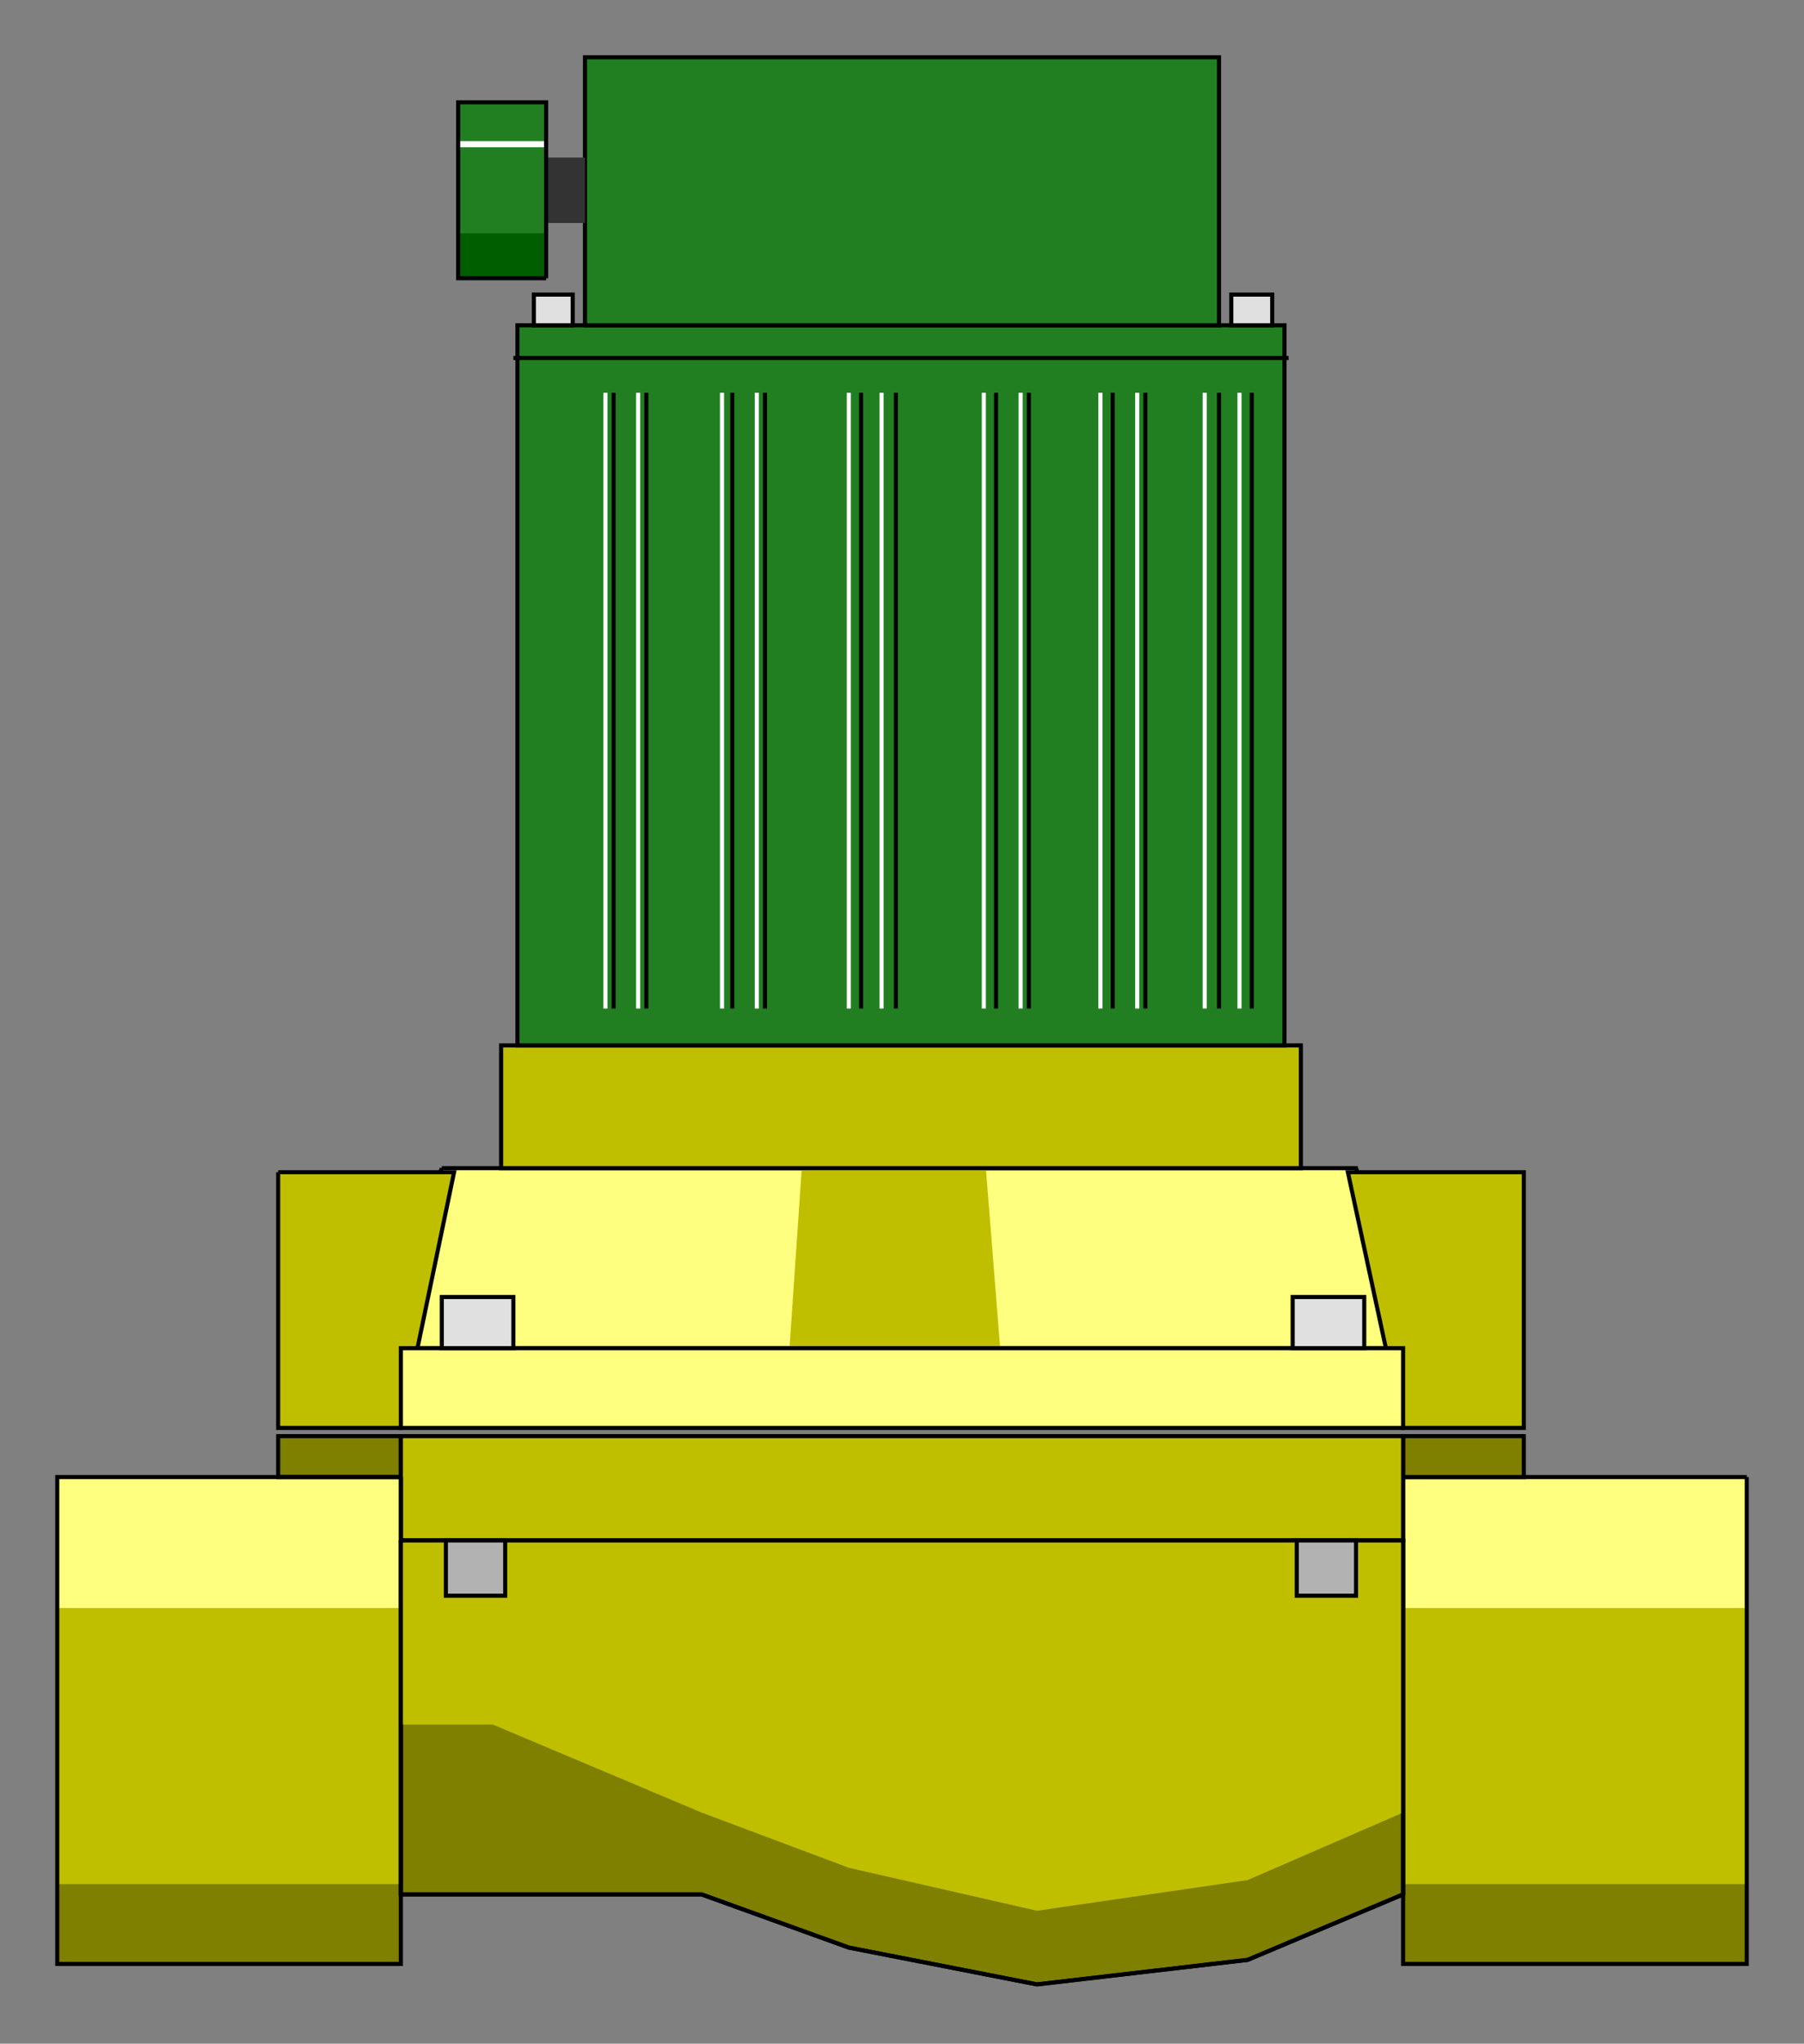 <?xml version="1.0" encoding="utf-8" standalone="no"?><!DOCTYPE svg PUBLIC "-//W3C//DTD SVG 1.1//EN" "http://www.w3.org/Graphics/SVG/1.1/DTD/svg11-flat-20030114.dtd"><svg width="882" height="999" version="1.1" xmlns="http://www.w3.org/2000/svg" xmlns:xlink="http://www.w3.org/1999/xlink">

<rect width="100%" height="100%" fill="#808080" stroke="none"/>

<path style="fill:#ffff7f;stroke:#000;stroke-width:2" d="M216,571 l447,0 29,88 -509,0 33,-88z" />
<path style="fill:#bfbf00" d="M392,571 l90,0 7,88 -103,0 6,-88z" />
<path style="fill:#bfbf00" d="M854,722 l-168,0 0,238 168,0 0,-238z" />
<path style="fill:#bfbf00" d="M196,722 l-168,0 0,238 168,0 0,-238z" />
<path style="fill:#7f7f00" d="M854,921 l-168,0 0,39 168,0 0,-39z" />
<path style="fill:#7f7f00" d="M196,921 l-168,0 0,39 168,0 0,-39z" />
<path style="fill:#ffff7f" d="M854,722 l-168,0 0,64 168,0 0,-64z" />
<path style="fill:#ffff7f" d="M196,722 l-168,0 0,64 168,0 0,-64z" />
<path style="fill:none;stroke:#000;stroke-width:2" d="M854,722 l-168,0 0,238 168,0 0,-238" />
<path style="fill:#7f7f00;stroke:#000;stroke-width:2" d="M745,722 l-59,0 0,-20 59,0 0,20z" />
<path style="fill:#7f7f00;stroke:#000;stroke-width:2" d="M136,722 l60,0 0,-20 -60,0 0,20z" />
<path style="fill:#bfbf00;stroke:#000;stroke-width:2" d="M745,573 l-86,0 27,125 59,0 0,-125z" />
<path style="fill:#bfbf00;stroke:#000;stroke-width:2" d="M136,573 l86,0 -26,125 -60,0 0,-125z" />
<path style="fill:#bfbf00;stroke:#000;stroke-width:2" d="M196,702 l490,0 0,51 -490,0 0,-51z" />
<path style="fill:#ffff7f;stroke:#000;stroke-width:2" d="M196,698 l490,0 0,-39 -490,0 0,39z" />
<path style="fill:#bfbf00;stroke:#000;stroke-width:2" d="M245,571 l391,0 0,-60 -391,0 0,60z" />
<path style="fill:#217f21;stroke:#000;stroke-width:2" d="M253,159 l375,0 0,352 -375,0 0,-352z" />
<path style="fill:#217f21;stroke:#000;stroke-width:2" d="M286,159 l310,0 0,-131 -310,0 0,131z" />
<path style="fill:#217f21" d="M267,136 l-43,0 0,-86 43,0 0,86z" />
<path style="fill:#333" d="M267,109 l19,0 0,-32 -19,0 0,32z" />
<path style="fill:#fff" d="M267,72 l-43,0 0,-3 43,0 0,3z" />
<path style="fill:#43a143" d="M267,116 l-43,0 0,-2 43,0 0,2z" />
<path style="fill:#005e00" d="M267,136 l-43,0 0,-22 43,0 0,22z" />
<path style="fill:#e0e0e0;stroke:#000;stroke-width:2" d="M632,634 l35,0 0,25 -35,0 0,-25z" />
<path style="fill:#e0e0e0;stroke:#000;stroke-width:2" d="M602,144 l20,0 0,15 -20,0 0,-15z" />
<path style="fill:#e0e0e0;stroke:#000;stroke-width:2" d="M216,634 l35,0 0,25 -35,0 0,-25z" />
<path style="fill:#e0e0e0;stroke:#000;stroke-width:2" d="M261,144 l19,0 0,15 -19,0 0,-15z" />
<path style="fill:none;stroke:#000;stroke-width:2" d="M196,722 l-168,0 0,238 168,0 0,-238" />
<path style="fill:#7f7f00;stroke:#000;stroke-width:2" d="M196,753 l490,0 0,173 -76,32 -103,12 -92,-18 -72,-26 -102,0 -45,0 0,-173z" />
<path style="fill:#bfbf00" d="M196,753 l490,0 0,133 -76,33 -103,15 -92,-21 -72,-27 -102,-43 -45,0 0,-90z" />
<path style="fill:none;stroke:#000;stroke-width:2" d="M196,753 l490,0 0,173 -76,32 -103,12 -92,-18 -72,-26 -102,0 -45,0 0,-173" />
<path style="fill:#b2b2b2;stroke:#000;stroke-width:2" d="M634,753 l29,0 0,27 -29,0 0,-27z" />
<path style="fill:#b2b2b2;stroke:#000;stroke-width:2" d="M218,753 l29,0 0,27 -29,0 0,-27z" />
<path style="fill:none;stroke:#000;stroke-width:2" d="M630,175 l-379,0" />
<path style="fill:none;stroke:#000;stroke-width:2" d="M267,136 l-43,0 0,-86 43,0 0,86" />
<path style="fill:none;stroke:#000;stroke-width:2" d="M612,192 l0,301" />
<path style="fill:none;stroke:#000;stroke-width:2" d="M560,192 l0,301" />
<path style="fill:none;stroke:#000;stroke-width:2" d="M503,192 l0,301" />
<path style="fill:none;stroke:#000;stroke-width:2" d="M438,192 l0,301" />
<path style="fill:none;stroke:#000;stroke-width:2" d="M374,192 l0,301" />
<path style="fill:none;stroke:#000;stroke-width:2" d="M316,192 l0,301" />
<path style="fill:none;stroke:#fff;stroke-width:2" d="M606,192 l0,301" />
<path style="fill:none;stroke:#fff;stroke-width:2" d="M556,192 l0,301" />
<path style="fill:none;stroke:#fff;stroke-width:2" d="M499,192 l0,301" />
<path style="fill:none;stroke:#fff;stroke-width:2" d="M431,192 l0,301" />
<path style="fill:none;stroke:#fff;stroke-width:2" d="M370,192 l0,301" />
<path style="fill:none;stroke:#fff;stroke-width:2" d="M312,192 l0,301" />
<path style="fill:none;stroke:#000;stroke-width:2" d="M596,192 l0,301" />
<path style="fill:none;stroke:#000;stroke-width:2" d="M544,192 l0,301" />
<path style="fill:none;stroke:#000;stroke-width:2" d="M487,192 l0,301" />
<path style="fill:none;stroke:#000;stroke-width:2" d="M421,192 l0,301" />
<path style="fill:none;stroke:#000;stroke-width:2" d="M358,192 l0,301" />
<path style="fill:none;stroke:#000;stroke-width:2" d="M300,192 l0,301" />
<path style="fill:none;stroke:#fff;stroke-width:2" d="M589,192 l0,301" />
<path style="fill:none;stroke:#fff;stroke-width:2" d="M538,192 l0,301" />
<path style="fill:none;stroke:#fff;stroke-width:2" d="M481,192 l0,301" />
<path style="fill:none;stroke:#fff;stroke-width:2" d="M415,192 l0,301" />
<path style="fill:none;stroke:#fff;stroke-width:2" d="M353,192 l0,301" />
<path style="fill:none;stroke:#fff;stroke-width:2" d="M296,192 l0,301" />

</svg>
